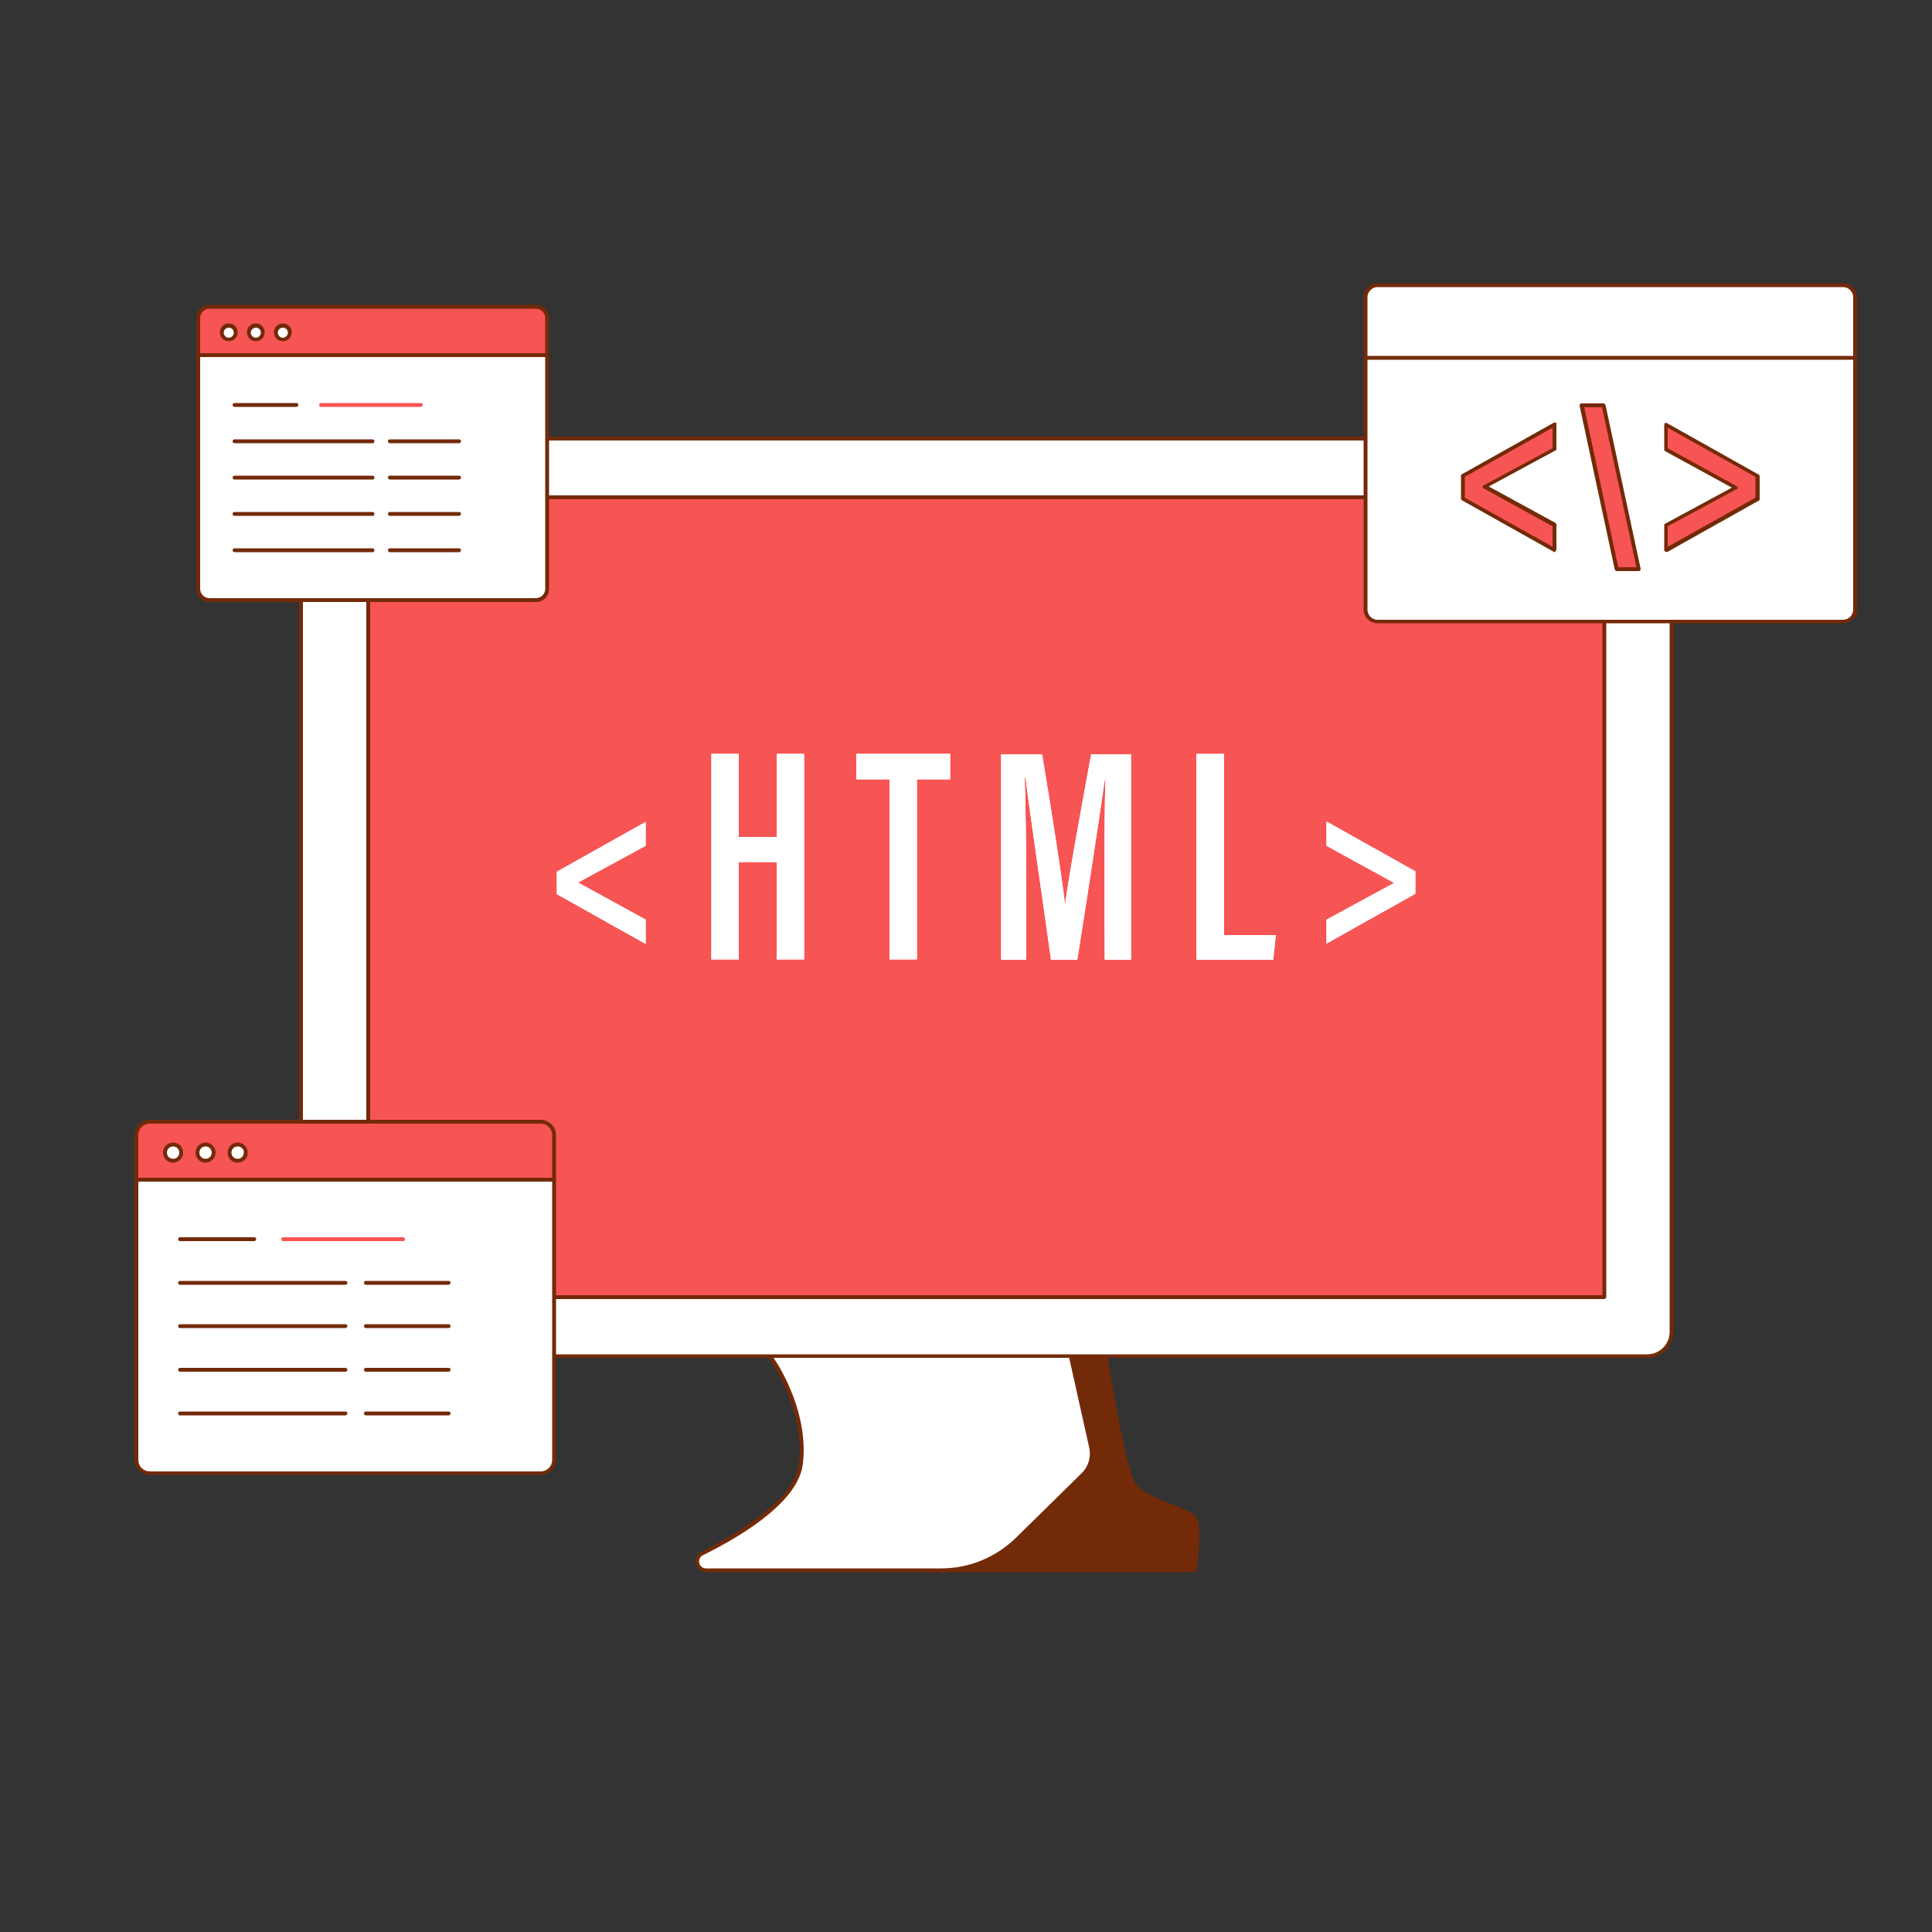 <svg transform="scale(1)" version="1.1" id="_x30_256_x5F_HTML" xmlns="http://www.w3.org/2000/svg" xmlns:xlink="http://www.w3.org/1999/xlink" x="0px" y="0px" viewBox="0 0 500 500" xml:space="preserve" class="show_show__wrapper__graphic__5Waiy "><rect x="0" y="0" width="500" height="500" fill="#333333" stroke="none"/><title>React</title><style type="text/css">
	.st0{fill:#732A09;}
	.st1{fill:#FFFFFF;}
	.st2{fill:#F75454;}
</style><g id="monitor"><path class="st0" d="M309.2,406.4h-65.6c7.4,0,14.5-2.9,19.8-8.1l17-16.7c1.8-1.8,2.6-4.5,2-7l-5.3-23.7h9c0,0,4.5,28.8,7.3,33.2
		s14.2,6.5,15.8,8.9S309.2,406.4,309.2,406.4z"></path><path class="st0" d="M309.2,406.9h-65.6c-0.3,0-0.5-0.2-0.5-0.5s0.2-0.5,0.5-0.5c7.3,0,14.2-2.9,19.4-8l17-16.7
		c1.7-1.7,2.4-4.2,1.9-6.5l-5.3-23.7c0-0.2,0-0.3,0.1-0.4c0.1-0.1,0.2-0.2,0.4-0.2h9c0.2,0,0.5,0.2,0.5,0.4c0,0.3,4.5,28.7,7.2,33
		c1.6,2.4,6,4.2,9.7,5.6c3,1.2,5.4,2.1,6.1,3.3c1.7,2.5,0.2,12.5,0.1,13.7C309.7,406.7,309.5,406.9,309.2,406.9z M251.2,405.9h57.6
		c0.5-3.3,1.2-10.8,0-12.6c-0.6-0.9-3-1.9-5.6-2.9c-3.9-1.5-8.4-3.3-10.1-6c-2.7-4.2-6.7-29.3-7.3-33h-8l5.1,23.1
		c0.6,2.7-0.2,5.5-2.2,7.4l-17,16.7C260.2,402.1,255.9,404.6,251.2,405.9L251.2,405.9z"></path><path class="st1" d="M280.4,381.6l-17,16.7c-5.3,5.2-12.4,8.1-19.8,8.1h-60.9c-1.3,0-2.3-1.1-2.2-2.3c0-0.8,0.5-1.6,1.2-2
		c10.1-5,24.5-13.9,25.6-23.4c1.6-14.7-8.1-27.7-8.1-27.7h77.9l5.3,23.7C283,377.1,282.2,379.8,280.4,381.6z"></path><path class="st0" d="M243.7,406.9h-60.9c-1.5,0-2.8-1.3-2.8-2.8c0-1,0.6-2,1.5-2.5c9-4.5,24.3-13.5,25.3-23
		c1.6-14.4-7.9-27.2-8-27.4c-0.1-0.2-0.1-0.4-0.1-0.5c0.1-0.2,0.3-0.3,0.4-0.3h77.9c0.2,0,0.4,0.2,0.5,0.4l5.3,23.7
		c0.6,2.7-0.2,5.5-2.2,7.4l0,0l-17,16.7C258.4,403.9,251.2,406.9,243.7,406.9z M200.2,351.4c2.1,3.1,9,14.6,7.6,27.3
		c-1,9.5-14.6,18.2-25.9,23.8c-0.9,0.4-1.2,1.5-0.8,2.4c0.3,0.6,0.9,1,1.6,1h60.9c7.3,0,14.2-2.9,19.4-8l17-16.7
		c1.7-1.7,2.4-4.2,1.9-6.5l-5.2-23.3L200.2,351.4z M280.4,381.6L280.4,381.6z"></path><path class="st1" d="M84.2,113.6h342.1c3.5,0,6.3,2.8,6.3,6.3v224.8c0,3.5-2.8,6.3-6.3,6.3H84.2c-3.5,0-6.3-2.8-6.3-6.3V119.8
		C77.9,116.4,80.7,113.6,84.2,113.6z"></path><path class="st0" d="M426.3,351.4H84.2c-3.7,0-6.8-3-6.8-6.8V119.8c0-3.7,3-6.8,6.8-6.8h342.1c3.7,0,6.8,3,6.8,6.8v224.8
		C433,348.4,430,351.4,426.3,351.4z M84.2,114.1c-3.2,0-5.8,2.6-5.8,5.8v224.8c0,3.2,2.6,5.8,5.8,5.8h342.1c3.2,0,5.8-2.6,5.8-5.8
		V119.8c0-3.2-2.6-5.8-5.8-5.8H84.2z"></path><rect class="st2" x="95.3" y="128.7" width="319.9" height="207"></rect><path class="st0" d="M415.1,336.2H95.3c-0.3,0-0.5-0.2-0.5-0.5v-207c0-0.3,0.2-0.5,0.5-0.5h319.9c0.3,0,0.5,0.2,0.5,0.5v207
		C415.6,336,415.4,336.2,415.1,336.2z M95.8,335.2h318.9v-206H95.8L95.8,335.2z"></path></g><g id="script-3"><path class="st2" d="M143.4,293.8v11.5H35.3v-11.5c0-1.9,1.6-3.5,3.5-3.5c0,0,0,0,0,0h101.1C141.9,290.3,143.4,291.8,143.4,293.8
		C143.4,293.8,143.4,293.8,143.4,293.8z"></path><path class="st0" d="M143.4,305.8H35.3c-0.3,0-0.5-0.2-0.5-0.5v-11.5c0-2.2,1.8-4,4-4h101.1c2.2,0,4,1.8,4,4v11.5
		C143.9,305.5,143.7,305.8,143.4,305.8C143.4,305.8,143.4,305.8,143.4,305.8z M35.8,304.8h107.1v-11c0-1.7-1.3-3-3-3H38.8
		c-1.7,0-3,1.3-3,3L35.8,304.8z"></path><path class="st1" d="M143.4,305.3v72.4c0,1.9-1.6,3.5-3.5,3.5H38.8c-1.9,0-3.5-1.6-3.5-3.5c0,0,0,0,0,0v-72.4H143.4z"></path><path class="st0" d="M139.9,381.7H38.8c-2.2,0-4-1.8-4-4v-72.4c0-0.3,0.2-0.5,0.5-0.5h108.1c0.3,0,0.5,0.2,0.5,0.5v72.4
		C143.9,379.9,142.1,381.7,139.9,381.7z M35.8,305.8v72c0,1.7,1.3,3,3,3h101.1c1.7,0,3-1.3,3-3v-72H35.8z"></path><circle class="st1" cx="44.8" cy="298.3" r="2.1"></circle><path class="st0" d="M44.8,300.9c-1.5,0-2.6-1.2-2.6-2.6c0-1.5,1.2-2.6,2.6-2.6c1.5,0,2.6,1.2,2.6,2.6c0,0,0,0,0,0
		C47.4,299.7,46.2,300.9,44.8,300.9z M44.8,296.7c-0.9,0-1.6,0.7-1.6,1.6c0,0.9,0.7,1.6,1.6,1.6c0.9,0,1.6-0.7,1.6-1.6
		C46.4,297.4,45.7,296.7,44.8,296.7C44.8,296.7,44.8,296.7,44.8,296.7z"></path><circle class="st1" cx="53.2" cy="298.3" r="2.1"></circle><path class="st0" d="M53.2,300.9c-1.5,0-2.6-1.2-2.6-2.6c0-1.5,1.2-2.6,2.6-2.6c1.5,0,2.6,1.2,2.6,2.6c0,0,0,0,0,0
		C55.8,299.7,54.6,300.9,53.2,300.9C53.2,300.9,53.2,300.9,53.2,300.9z M53.2,296.7c-0.9,0-1.6,0.7-1.6,1.6c0,0.9,0.7,1.6,1.6,1.6
		c0.9,0,1.6-0.7,1.6-1.6C54.8,297.4,54.1,296.7,53.2,296.7C53.2,296.7,53.2,296.7,53.2,296.7z"></path><circle class="st1" cx="61.5" cy="298.3" r="2.1"></circle><path class="st0" d="M61.5,300.9c-1.5,0-2.6-1.2-2.6-2.6c0-1.5,1.2-2.6,2.6-2.6c1.5,0,2.6,1.2,2.6,2.6c0,0,0,0,0,0
		C64.2,299.7,63,300.9,61.5,300.9z M61.5,296.7c-0.9,0-1.6,0.7-1.6,1.6c0,0.9,0.7,1.6,1.6,1.6c0.9,0,1.6-0.7,1.6-1.6
		C63.2,297.4,62.4,296.7,61.5,296.7C61.5,296.7,61.5,296.7,61.5,296.7z"></path><path class="st0" d="M65.7,321.2H46.6c-0.3,0-0.5-0.2-0.5-0.5s0.2-0.5,0.5-0.5h19.2c0.3,0,0.5,0.2,0.5,0.5S66,321.2,65.7,321.2z"></path><path class="st0" d="M89.4,332.5H46.6c-0.3,0-0.5-0.2-0.5-0.5s0.2-0.5,0.5-0.5h42.8c0.3,0,0.5,0.2,0.5,0.5S89.6,332.5,89.4,332.5z"></path><path class="st0" d="M89.4,343.7H46.6c-0.3,0-0.5-0.2-0.5-0.5s0.2-0.5,0.5-0.5h42.8c0.3,0,0.5,0.2,0.5,0.5S89.6,343.7,89.4,343.7z"></path><path class="st0" d="M89.4,355H46.6c-0.3,0-0.5-0.2-0.5-0.5s0.2-0.5,0.5-0.5h42.8c0.3,0,0.5,0.2,0.5,0.5S89.6,355,89.4,355z"></path><path class="st0" d="M89.4,366.3H46.6c-0.3,0-0.5-0.2-0.5-0.5s0.2-0.5,0.5-0.5h42.8c0.3,0,0.5,0.2,0.5,0.5S89.6,366.3,89.4,366.3z"></path><path class="st2" d="M104.3,321.2h-31c-0.3,0-0.5-0.2-0.5-0.5s0.2-0.5,0.5-0.5h31c0.3,0,0.5,0.2,0.5,0.5
		C104.8,321,104.6,321.2,104.3,321.2C104.3,321.2,104.3,321.2,104.3,321.2z"></path><path class="st0" d="M116.1,332.5H94.7c-0.3,0-0.5-0.2-0.5-0.5s0.2-0.5,0.5-0.5h21.4c0.3,0,0.5,0.2,0.5,0.5
		S116.3,332.5,116.1,332.5z"></path><path class="st0" d="M116.1,343.7H94.7c-0.3,0-0.5-0.2-0.5-0.5s0.2-0.5,0.5-0.5h21.4c0.3,0,0.5,0.2,0.5,0.5
		S116.3,343.7,116.1,343.7z"></path><path class="st0" d="M116.1,355H94.7c-0.3,0-0.5-0.2-0.5-0.5s0.2-0.5,0.5-0.5h21.4c0.3,0,0.5,0.2,0.5,0.5S116.3,355,116.1,355z"></path><path class="st0" d="M116.1,366.3H94.7c-0.3,0-0.5-0.2-0.5-0.5s0.2-0.5,0.5-0.5h21.4c0.3,0,0.5,0.2,0.5,0.5
		S116.3,366.3,116.1,366.3z"></path></g><g id="script-2"><path class="st2" d="M141.6,82.3v9.6H51.3v-9.6c0-1.6,1.3-2.9,2.9-2.9c0,0,0,0,0,0h84.5C140.3,79.4,141.6,80.7,141.6,82.3
		C141.6,82.3,141.6,82.3,141.6,82.3z"></path><path class="st0" d="M141.6,92.4H51.3c-0.3,0-0.5-0.2-0.5-0.5v-9.6c0-1.9,1.5-3.4,3.4-3.4h84.5c1.9,0,3.4,1.5,3.4,3.4c0,0,0,0,0,0
		v9.6C142.1,92.2,141.9,92.4,141.6,92.4z M51.8,91.4h89.3v-9.1c0-1.3-1.1-2.4-2.4-2.4H54.2c-1.3,0-2.4,1.1-2.4,2.4L51.8,91.4z"></path><path class="st1" d="M141.6,91.9v60.5c0,1.6-1.3,2.9-2.9,2.9c0,0,0,0,0,0H54.2c-1.6,0-2.9-1.3-2.9-2.9l0,0V91.9H141.6z"></path><path class="st0" d="M138.7,155.8H54.2c-1.9,0-3.4-1.5-3.4-3.4l0,0V91.9c0-0.3,0.2-0.5,0.5-0.5h90.3c0.3,0,0.5,0.2,0.5,0.5v60.5
		C142.1,154.3,140.6,155.8,138.7,155.8z M51.8,92.4v60c0,1.3,1.1,2.4,2.4,2.4h0h84.5c1.3,0,2.4-1.1,2.4-2.4v-60L51.8,92.4z"></path><circle class="st1" cx="59.2" cy="86.1" r="1.8"></circle><path class="st0" d="M59.2,88.3c-1.3,0-2.3-1-2.3-2.3c0-1.3,1-2.3,2.3-2.3s2.3,1,2.3,2.3l0,0C61.5,87.3,60.5,88.3,59.2,88.3z
		 M59.2,84.8c-0.7,0-1.3,0.6-1.3,1.3c0,0.7,0.6,1.3,1.3,1.3c0.7,0,1.3-0.6,1.3-1.3c0,0,0,0,0,0C60.5,85.3,59.9,84.8,59.2,84.8
		C59.2,84.8,59.2,84.8,59.2,84.8z"></path><circle class="st1" cx="66.2" cy="86.1" r="1.8"></circle><path class="st0" d="M66.2,88.3c-1.3,0-2.3-1-2.3-2.3c0-1.3,1-2.3,2.3-2.3s2.3,1,2.3,2.3l0,0C68.5,87.3,67.5,88.3,66.2,88.3z
		 M66.2,84.8c-0.7,0-1.3,0.6-1.3,1.3s0.6,1.3,1.3,1.3c0.7,0,1.3-0.6,1.3-1.3c0,0,0,0,0,0C67.5,85.3,66.9,84.8,66.2,84.8
		C66.2,84.8,66.2,84.8,66.2,84.8z"></path><circle class="st1" cx="73.2" cy="86.1" r="1.8"></circle><path class="st0" d="M73.2,88.3c-1.3,0-2.3-1-2.3-2.3s1-2.3,2.3-2.3s2.3,1,2.3,2.3l0,0C75.5,87.3,74.5,88.3,73.2,88.3z M73.2,84.8
		c-0.7,0-1.3,0.6-1.3,1.3s0.6,1.3,1.3,1.3c0.7,0,1.3-0.6,1.3-1.3c0,0,0,0,0,0C74.5,85.3,73.9,84.8,73.2,84.8
		C73.2,84.8,73.2,84.8,73.2,84.8z"></path><path class="st0" d="M76.7,105.3h-16c-0.3,0-0.5-0.2-0.5-0.5c0-0.3,0.2-0.5,0.5-0.5h16c0.3,0,0.5,0.2,0.5,0.5
		C77.2,105,77,105.3,76.7,105.3z"></path><path class="st0" d="M96.5,114.7H60.7c-0.3,0-0.5-0.2-0.5-0.5c0-0.3,0.2-0.5,0.5-0.5h35.7c0.3,0,0.5,0.2,0.5,0.5
		S96.7,114.7,96.5,114.7z"></path><path class="st0" d="M96.5,124.1H60.7c-0.3,0-0.5-0.2-0.5-0.5c0-0.3,0.2-0.5,0.5-0.5h35.7c0.3,0,0.5,0.2,0.5,0.5
		S96.7,124.1,96.5,124.1z"></path><path class="st0" d="M96.5,133.5H60.7c-0.3,0-0.5-0.2-0.5-0.5c0-0.3,0.2-0.5,0.5-0.5h35.7c0.3,0,0.5,0.2,0.5,0.5
		S96.7,133.5,96.5,133.5z"></path><path class="st0" d="M96.5,142.9H60.7c-0.3,0-0.5-0.2-0.5-0.5s0.2-0.5,0.5-0.5h35.7c0.3,0,0.5,0.2,0.5,0.5S96.7,142.9,96.5,142.9z"></path><path class="st2" d="M108.9,105.3H83.1c-0.3,0-0.5-0.2-0.5-0.5c0-0.3,0.2-0.5,0.5-0.5h25.8c0.3,0,0.5,0.2,0.5,0.5
		S109.2,105.3,108.9,105.3z"></path><path class="st0" d="M118.8,114.7h-17.9c-0.3,0-0.5-0.2-0.5-0.5c0-0.3,0.2-0.5,0.5-0.5h17.9c0.3,0,0.5,0.2,0.5,0.5
		C119.3,114.5,119,114.7,118.8,114.7z"></path><path class="st0" d="M118.8,124.1h-17.9c-0.3,0-0.5-0.2-0.5-0.5c0-0.3,0.2-0.5,0.5-0.5h17.9c0.3,0,0.5,0.2,0.5,0.5
		C119.3,123.9,119,124.1,118.8,124.1z"></path><path class="st0" d="M118.8,133.5h-17.9c-0.3,0-0.5-0.2-0.5-0.5c0-0.3,0.2-0.5,0.5-0.5h17.9c0.3,0,0.5,0.2,0.5,0.5
		C119.3,133.3,119,133.5,118.8,133.5z"></path><path class="st0" d="M118.8,142.9h-17.9c-0.3,0-0.5-0.2-0.5-0.5s0.2-0.5,0.5-0.5h17.9c0.3,0,0.5,0.2,0.5,0.5S119,142.9,118.8,142.9
		z"></path></g><g id="html"><path class="st1" d="M144.1,225.6l23-12.9v6.2l-17.5,9.5l17.5,9.6v6.3l-23-12.9L144.1,225.6z"></path><path class="st1" d="M184.1,195.1h7.1v21.5h9.8v-21.5h7.1v53.2H201v-25.2h-9.8v25.2h-7.1L184.1,195.1z"></path><path class="st1" d="M230.2,201.7h-8.6v-6.6h24.3v6.6h-8.6v46.6h-7.1V201.7z"></path><path class="st1" d="M285.8,227.5c0-9.4,0.1-20.3,0.3-26.2H286c-1.3,9.1-4.7,31.5-7.2,47.1H272c-1.9-13.8-5.4-37.5-6.6-47.1h-0.2
		c0.2,6.2,0.4,18.2,0.4,27.4v19.7h-6.5v-53.2h10.6c2.4,14.5,5.1,31.5,5.9,38.6h0.1c0.9-7.2,4.2-25,6.7-38.6h10.3v53.2h-6.8
		L285.8,227.5z"></path><path class="st1" d="M309.7,195.1h7.1V242h13.4l-0.7,6.4h-19.9V195.1z"></path><path class="st1" d="M366.3,231.3l-23,12.9v-6.2l17.5-9.5l-17.5-9.6v-6.3l23,12.9V231.3z"></path><path class="st1" d="M144.1,225.6l23-12.9v6.2l-17.5,9.5l17.5,9.6v6.3l-23-12.9L144.1,225.6z"></path><path class="st1" d="M184.1,195.1h7.1v21.5h9.8v-21.5h7.1v53.2H201v-25.2h-9.8v25.2h-7.1L184.1,195.1z"></path><path class="st1" d="M230.2,201.7h-8.6v-6.6h24.3v6.6h-8.6v46.6h-7.1V201.7z"></path><path class="st1" d="M285.8,227.5c0-9.4,0.1-20.3,0.3-26.2H286c-1.3,9.1-4.7,31.5-7.2,47.1H272c-1.9-13.8-5.4-37.5-6.6-47.1h-0.2
		c0.2,6.2,0.4,18.2,0.4,27.4v19.7h-6.5v-53.2h10.6c2.4,14.5,5.1,31.5,5.9,38.6h0.1c0.9-7.2,4.2-25,6.7-38.6h10.3v53.2h-6.8
		L285.8,227.5z"></path><path class="st1" d="M309.7,195.1h7.1V242h13.4l-0.7,6.4h-19.9V195.1z"></path><path class="st1" d="M366.3,231.3l-23,12.9v-6.2l17.5-9.5l-17.5-9.6v-6.3l23,12.9V231.3z"></path></g><g id="script"><path class="st1" d="M356.5,73.8H477c1.7,0,3.1,1.4,3.1,3.1v80.9c0,1.7-1.4,3.1-3.1,3.1H356.5c-1.7,0-3.1-1.4-3.1-3.1V76.9
		C353.4,75.2,354.8,73.8,356.5,73.8z"></path><path class="st0" d="M477,161.3H356.5c-2,0-3.6-1.6-3.6-3.6V76.9c0-2,1.6-3.6,3.6-3.6H477c2,0,3.6,1.6,3.6,3.6v80.9
		C480.6,159.7,479,161.3,477,161.3z M356.5,74.3c-1.4,0-2.6,1.2-2.6,2.6v80.9c0,1.4,1.2,2.6,2.6,2.6H477c1.4,0,2.6-1.2,2.6-2.6V76.9
		c0-1.4-1.2-2.6-2.6-2.6l0,0H356.5z"></path><path class="st0" d="M480.1,93.1H353.4c-0.3,0-0.5-0.2-0.5-0.5s0.2-0.5,0.5-0.5h126.7c0.3,0,0.5,0.2,0.5,0.5
		C480.6,92.9,480.3,93.1,480.1,93.1z"></path><path class="st2" d="M378.6,123.1l23.7-13.3v6.4l-18,9.8l18,9.9v6.5l-23.7-13.3V123.1z"></path><path class="st0" d="M402.3,142.9c-0.1,0-0.2,0-0.2-0.1l-23.7-13.3c-0.2-0.1-0.3-0.3-0.3-0.4v-6c0-0.2,0.1-0.3,0.3-0.4l23.7-13.3
		c0.2-0.1,0.3-0.1,0.5,0c0.2,0.1,0.3,0.3,0.2,0.4v6.4c0,0.2-0.1,0.4-0.3,0.4l-17.2,9.3l17.2,9.4c0.2,0.1,0.3,0.3,0.3,0.4v6.5
		c0,0.2-0.1,0.3-0.2,0.4C402.5,142.8,402.4,142.9,402.3,142.9z M379.1,128.8l22.7,12.7v-5.3l-17.8-9.8c-0.2-0.1-0.3-0.3-0.3-0.4
		c0-0.2,0.1-0.4,0.3-0.4l17.8-9.6v-5.3l-22.7,12.7V128.8z"></path><path class="st2" d="M409.3,104.9h5.7l9.1,42.4h-5.7L409.3,104.9z"></path><path class="st0" d="M424.1,147.8h-5.7c-0.2,0-0.4-0.2-0.5-0.4l-9.1-42.4c0-0.1,0-0.3,0.1-0.4c0.1-0.1,0.2-0.2,0.4-0.2h5.7
		c0.2,0,0.4,0.2,0.5,0.4l9.1,42.4c0,0.1,0,0.3-0.1,0.4C424.4,147.7,424.3,147.8,424.1,147.8z M418.8,146.8h4.7l-8.9-41.4h-4.6
		L418.8,146.8z"></path><path class="st2" d="M454.8,129l-23.7,13.3v-6.4l18-9.8l-18-9.9v-6.5l23.7,13.3V129z"></path><path class="st0" d="M431.1,142.8c-0.1,0-0.2,0-0.2-0.1c-0.2-0.1-0.2-0.3-0.2-0.4v-6.4c0-0.2,0.1-0.4,0.3-0.4l17.2-9.3l-17.2-9.4
		c-0.2-0.1-0.3-0.3-0.3-0.4v-6.5c0-0.2,0.1-0.3,0.2-0.4c0.2-0.1,0.3-0.1,0.5,0l23.7,13.3c0.2,0.1,0.3,0.3,0.3,0.4v6
		c0,0.2-0.1,0.3-0.3,0.4l-23.7,13.3C431.3,142.7,431.2,142.8,431.1,142.8z M431.6,136.2v5.3l22.7-12.7v-5.4l-22.7-12.7v5.3l17.8,9.8
		c0.2,0.1,0.3,0.3,0.3,0.4c0,0.2-0.1,0.4-0.3,0.4L431.6,136.2z M454.8,129L454.8,129z"></path></g></svg>